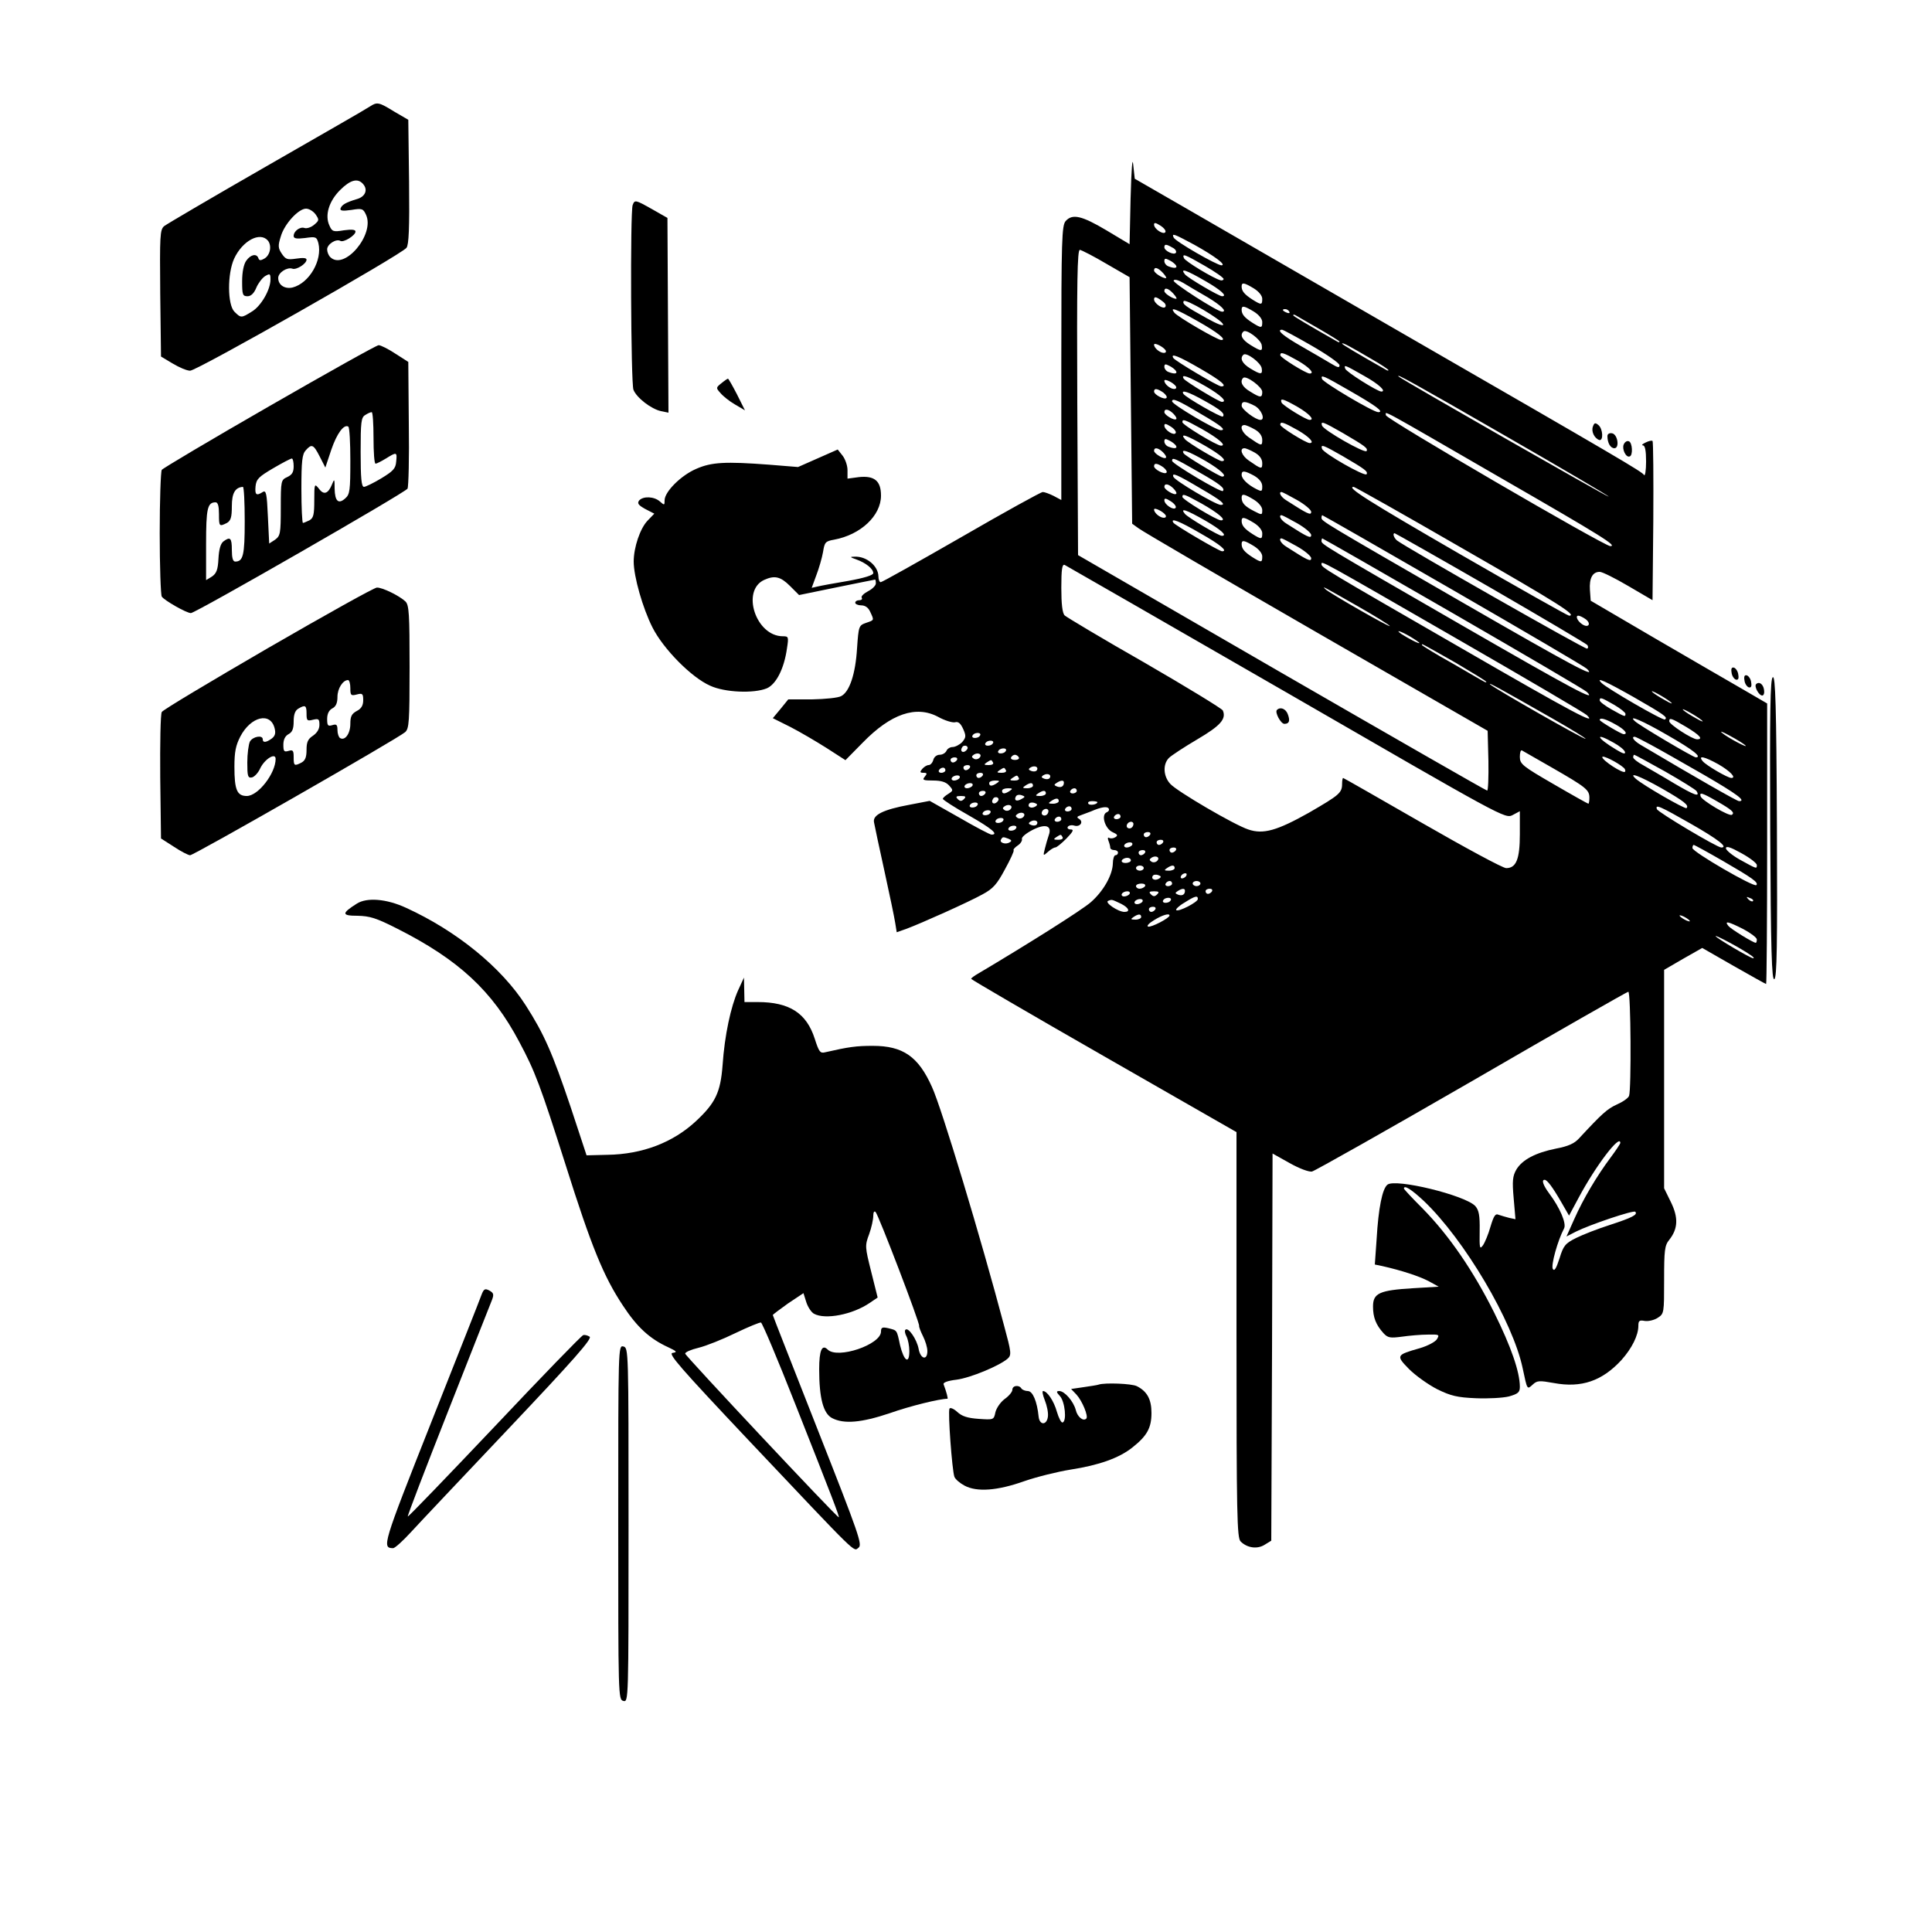 <?xml version="1.0" standalone="no"?>
<!DOCTYPE svg PUBLIC "-//W3C//DTD SVG 20010904//EN"
 "http://www.w3.org/TR/2001/REC-SVG-20010904/DTD/svg10.dtd">
<svg version="1.0" xmlns="http://www.w3.org/2000/svg"
 width="750pt" height="750pt" viewBox="0 0 750 750"
 preserveAspectRatio="xMidYMid meet">

<g transform="translate(0,750) scale(0.1,-0.1)"
fill="#000000" stroke="none">
<path d="M1435 7086 c-11 -8 -191 -111 -400 -231 -209 -120 -388 -225 -398
-233 -16 -14 -17 -37 -15 -261 l3 -245 45 -27 c25 -15 55 -28 68 -28 25 -1
819 450 840 477 9 12 12 74 10 257 l-3 240 -55 32 c-60 37 -66 38 -95 19z
m-25 -301 c19 -22 8 -49 -25 -58 -43 -13 -58 -22 -63 -36 -3 -9 7 -11 42 -6
42 7 46 5 57 -19 35 -76 -85 -218 -139 -164 -7 7 -12 20 -12 30 0 20 35 42 51
33 12 -8 59 21 59 36 0 8 -15 9 -45 5 -41 -7 -46 -5 -56 18 -19 40 -2 95 41
138 40 40 69 48 90 23z m-185 -117 c15 -22 14 -24 -6 -41 -12 -10 -29 -15 -37
-12 -17 6 -42 -12 -42 -31 0 -10 11 -12 44 -8 42 6 45 5 52 -20 16 -66 -35
-155 -100 -172 -30 -7 -56 9 -56 37 0 21 35 43 55 36 15 -6 55 19 55 35 0 7
-14 8 -40 4 -35 -5 -41 -3 -56 19 -15 22 -15 32 -4 67 14 49 69 108 98 108 12
0 28 -10 37 -22z m-185 -102 c16 -20 9 -57 -14 -70 -14 -8 -20 -8 -23 2 -7 19
-30 14 -47 -10 -10 -14 -16 -44 -16 -80 0 -52 2 -58 21 -58 13 0 25 11 34 33
7 17 23 38 34 45 19 11 21 10 21 -13 0 -40 -37 -104 -73 -125 -40 -25 -42 -25
-67 0 -27 27 -28 147 -1 206 32 69 100 106 131 70z"/>
<path d="M4389 6734 l-4 -182 -90 54 c-96 57 -132 65 -158 36 -15 -17 -17 -70
-17 -551 l0 -532 -30 16 c-16 8 -35 15 -42 15 -7 0 -150 -79 -316 -175 -167
-96 -308 -175 -313 -175 -5 0 -9 10 -9 23 -1 40 -46 78 -92 76 -20 0 -19 -2 7
-11 36 -13 65 -36 65 -53 0 -8 -36 -19 -97 -30 -54 -9 -108 -19 -120 -22 l-22
-5 18 49 c10 26 22 67 26 90 6 38 9 42 43 48 103 19 182 93 182 171 0 57 -25
78 -85 72 l-45 -6 0 33 c0 18 -9 43 -19 56 l-19 24 -77 -34 -77 -34 -111 9
c-172 13 -225 10 -284 -16 -59 -25 -123 -89 -123 -122 0 -20 -1 -20 -18 -5
-22 20 -65 22 -81 4 -8 -11 -3 -18 24 -33 l35 -18 -26 -27 c-29 -30 -54 -104
-54 -159 0 -58 35 -181 73 -256 42 -83 151 -194 224 -226 56 -26 169 -31 220
-10 36 16 67 76 78 155 7 45 6 47 -16 47 -105 0 -163 178 -72 219 40 18 63 13
100 -24 l35 -35 146 30 c80 16 147 30 149 30 2 0 3 -7 3 -15 0 -8 -14 -22 -30
-30 -17 -9 -28 -20 -25 -25 4 -6 -1 -10 -9 -10 -9 0 -16 -4 -16 -10 0 -5 11
-10 23 -10 16 0 28 -9 35 -25 16 -34 16 -32 -16 -43 -28 -10 -29 -12 -35 -99
-6 -99 -29 -168 -61 -185 -11 -7 -63 -12 -113 -13 l-93 0 -30 -37 -30 -36 68
-34 c37 -19 100 -56 141 -82 l73 -47 67 68 c109 112 207 146 293 100 25 -14
55 -23 65 -21 13 4 22 -4 32 -26 12 -27 11 -33 -4 -51 -10 -10 -27 -19 -37
-19 -10 0 -21 -7 -24 -15 -4 -8 -15 -15 -26 -15 -11 0 -22 -8 -25 -20 -3 -11
-11 -20 -18 -20 -7 0 -18 -7 -25 -15 -10 -12 -9 -15 5 -15 14 0 15 -3 5 -15
-11 -13 -6 -15 32 -15 32 0 50 -6 62 -19 17 -19 17 -20 -3 -33 -12 -7 -21 -16
-21 -19 0 -4 45 -33 100 -64 91 -52 118 -75 89 -75 -6 0 -63 30 -125 66 l-115
65 -78 -15 c-103 -19 -145 -40 -138 -69 2 -12 20 -96 40 -187 20 -91 39 -182
42 -202 l6 -37 37 13 c59 22 242 104 296 134 41 22 56 39 87 97 21 38 36 71
34 74 -3 2 4 11 16 19 11 7 18 19 16 25 -2 7 16 22 41 35 51 26 77 17 63 -21
-4 -12 -11 -35 -15 -52 -7 -28 -7 -29 12 -12 10 9 23 17 28 17 6 0 25 16 44
35 26 27 30 35 16 35 -9 0 -14 5 -11 10 4 6 15 8 25 5 22 -7 38 14 19 26 -10
6 -9 9 6 14 11 4 29 11 40 15 39 17 63 21 69 11 3 -5 0 -11 -7 -14 -24 -9 -8
-63 21 -77 20 -9 23 -13 12 -20 -8 -5 -18 -6 -24 -3 -5 4 -7 -1 -3 -11 4 -10
7 -22 7 -27 0 -5 7 -9 15 -9 8 0 15 -4 15 -10 0 -5 -4 -10 -10 -10 -5 0 -10
-15 -10 -32 -1 -44 -36 -107 -85 -150 -32 -29 -248 -165 -437 -277 -16 -9 -28
-18 -28 -21 1 -3 232 -138 515 -300 l515 -295 0 -787 c0 -701 2 -788 16 -802
25 -25 64 -31 93 -13 l26 16 3 751 2 752 66 -37 c39 -22 75 -35 87 -33 12 3
292 161 621 351 329 191 603 347 607 347 10 0 12 -379 3 -404 -3 -9 -25 -24
-48 -34 -37 -17 -57 -35 -146 -131 -18 -20 -42 -31 -90 -40 -79 -16 -131 -43
-154 -82 -14 -25 -16 -43 -10 -111 l7 -81 -24 5 c-13 3 -31 9 -41 12 -13 6
-19 -3 -32 -46 -8 -29 -22 -62 -29 -72 -13 -18 -14 -12 -13 56 1 60 -3 80 -17
96 -39 42 -310 108 -341 83 -20 -16 -35 -91 -42 -211 l-7 -99 29 -6 c75 -17
142 -39 179 -58 l40 -22 -100 -6 c-130 -8 -155 -19 -155 -71 0 -42 11 -71 41
-104 17 -18 26 -19 72 -13 28 4 73 8 100 8 44 1 46 0 35 -18 -6 -10 -36 -26
-67 -35 -91 -26 -93 -28 -41 -81 25 -25 74 -60 109 -78 53 -26 78 -32 150 -35
47 -2 105 1 129 7 35 10 42 16 42 37 0 58 -34 156 -100 289 -81 162 -174 298
-277 403 -40 40 -73 75 -73 78 0 15 29 -3 77 -48 157 -149 346 -468 384 -650
18 -85 17 -83 39 -63 17 16 26 16 82 6 107 -20 188 8 263 90 40 45 65 95 65
132 0 20 4 23 25 19 14 -2 36 3 50 12 25 16 25 19 25 147 0 115 2 134 20 156
34 43 36 86 6 147 l-26 53 0 424 0 424 74 43 74 42 122 -70 c67 -38 124 -70
126 -70 2 0 4 245 4 545 l0 544 -91 53 c-51 29 -205 119 -343 199 l-251 147
-3 42 c-3 45 10 70 38 70 10 0 60 -25 111 -55 l94 -55 3 307 c1 168 0 308 -3
311 -3 3 -15 0 -27 -6 -13 -6 -17 -11 -10 -11 8 -1 12 -20 12 -63 0 -35 -4
-58 -8 -52 -8 13 -86 59 -962 564 -327 189 -689 398 -805 465 l-210 121 -6 55
c-3 33 -7 -16 -10 -127z m135 -135 c-7 -12 -44 12 -44 29 0 9 6 8 25 -4 14 -9
22 -20 19 -25z m112 -49 c79 -44 126 -79 106 -80 -18 0 -180 93 -186 108 -8
18 0 15 80 -28z m-85 -11 c11 -5 17 -14 14 -20 -7 -11 -45 7 -45 21 0 13 7 13
31 -1z m-256 -63 l90 -52 5 -478 5 -479 25 -18 c14 -11 324 -192 690 -403
l665 -383 3 -117 c1 -64 -1 -116 -5 -115 -4 0 -363 206 -798 457 l-790 457 -3
593 c-2 470 0 592 10 592 7 -1 54 -25 103 -54z m382 -8 c40 -23 73 -46 73 -51
0 -4 -6 -7 -12 -5 -27 7 -138 74 -142 86 -8 19 3 15 81 -30z m-112 2 c7 -11
-6 -13 -29 -4 -9 3 -16 13 -16 20 0 11 4 12 19 4 11 -5 23 -15 26 -20z m-50
-30 c10 -11 15 -20 11 -20 -14 0 -46 21 -46 30 0 16 16 11 35 -10z m164 -31
c61 -35 87 -59 65 -59 -12 0 -133 71 -144 85 -21 26 5 17 79 -26z m9 -63 c53
-32 77 -56 56 -56 -18 0 -194 113 -188 121 3 6 18 2 37 -9 18 -11 60 -36 95
-56z m180 34 c19 -12 32 -28 32 -40 0 -24 -3 -25 -38 -3 -31 20 -42 33 -42 51
0 17 10 15 48 -8z m-313 -20 c10 -11 15 -20 11 -20 -14 0 -46 21 -46 30 0 16
16 11 35 -10z m-38 -33 c7 -5 10 -13 7 -18 -7 -12 -44 13 -44 29 0 13 11 10
37 -11z m231 -86 c3 -9 -23 1 -64 24 -83 46 -95 55 -89 66 7 11 147 -72 153
-90z m120 49 c19 -12 32 -28 32 -40 0 -24 -3 -25 -38 -3 -31 20 -42 33 -42 51
0 17 10 15 48 -8z m-220 -36 c80 -45 116 -74 93 -74 -15 0 -168 89 -182 106
-20 25 6 15 89 -32z m357 36 c3 -6 -1 -7 -9 -4 -18 7 -21 14 -7 14 6 0 13 -4
16 -10z m113 -65 c45 -26 82 -49 82 -51 0 -3 -3 -3 -7 -1 -116 66 -173 100
-173 103 0 3 3 3 8 1 4 -2 44 -26 90 -52z m-220 -65 c4 -25 -2 -25 -44 1 -32
20 -42 38 -27 52 11 11 68 -31 71 -53z m194 -2 c59 -34 108 -68 108 -76 0 -11
-7 -9 -32 6 -18 11 -70 41 -115 67 -72 41 -100 65 -76 65 4 0 56 -28 115 -62z
m-567 -18 c3 -6 0 -10 -7 -10 -15 0 -38 19 -38 32 0 10 36 -8 45 -22z m798
-33 c37 -21 67 -41 67 -44 0 -2 -3 -2 -7 0 -115 65 -173 100 -173 103 0 6 28
-9 113 -59z m-425 -37 c4 -25 -4 -25 -45 0 -31 19 -41 39 -26 53 11 11 68 -31
71 -53z m140 30 c45 -26 67 -50 46 -50 -14 0 -114 62 -114 71 0 14 11 11 68
-21z m-377 -32 c81 -47 105 -68 80 -68 -13 0 -179 99 -186 110 -13 21 20 8
106 -42z m-96 -8 c7 -11 -6 -13 -29 -4 -9 3 -16 13 -16 20 0 11 4 12 19 4 11
-5 23 -15 26 -20z m732 -20 c54 -30 87 -60 65 -60 -16 1 -136 76 -140 89 -5
16 -4 16 75 -29z m-616 -40 c60 -35 85 -60 62 -60 -11 0 -141 79 -148 90 -12
20 18 9 86 -30z m219 -21 c0 -24 -7 -24 -47 1 -31 18 -41 39 -27 53 11 11 74
-35 74 -54z m338 5 c105 -60 137 -84 112 -84 -21 1 -213 115 -218 129 -6 18 4
14 106 -45z m611 -179 c219 -126 398 -231 396 -233 -3 -3 -804 455 -815 466
-16 16 58 -25 419 -233z m-1284 195 c3 -6 0 -10 -7 -10 -15 0 -38 19 -38 32 0
10 36 -8 45 -22z m-49 -24 c10 -8 16 -17 12 -21 -8 -8 -48 13 -48 25 0 14 13
12 36 -4z m160 -32 c63 -35 81 -50 71 -61 -6 -5 -144 74 -153 88 -11 18 20 8
82 -27z m-14 -51 c78 -45 100 -63 77 -63 -19 0 -189 100 -189 112 0 14 22 5
112 -49z m376 27 c44 -26 67 -50 46 -50 -14 0 -104 56 -109 67 -7 19 5 16 63
-17z m-168 5 c27 -14 43 -55 23 -55 -19 0 -73 41 -73 55 0 19 13 19 50 0z
m-315 -31 c9 -9 14 -18 11 -21 -7 -7 -46 16 -46 27 0 15 17 12 35 -6z m1274
-251 c394 -227 451 -263 422 -263 -23 0 -871 494 -871 508 0 16 -42 39 449
-245z m-1164 192 c65 -37 98 -65 75 -65 -17 0 -150 81 -150 91 0 14 8 11 75
-26z m-101 -16 c-7 -12 -44 12 -44 29 0 9 6 8 25 -4 14 -9 22 -20 19 -25z
m474 11 c45 -26 67 -50 46 -50 -14 0 -114 62 -114 71 0 14 11 11 68 -21z m175
-11 c87 -51 98 -59 92 -70 -7 -10 -167 81 -173 99 -6 19 4 15 81 -29z m-342
14 c19 -11 29 -25 29 -41 0 -25 -3 -24 -52 10 -28 19 -38 48 -17 48 6 0 24 -8
40 -17z m-192 -64 c62 -36 87 -59 64 -59 -12 0 -130 70 -143 85 -21 25 4 17
79 -26z m-114 1 c7 -11 -6 -13 -29 -4 -9 3 -16 13 -16 20 0 11 4 12 19 4 11
-5 23 -15 26 -20z m648 -41 c87 -51 98 -59 92 -70 -7 -10 -167 81 -173 99 -6
19 4 15 81 -29z m-698 15 c9 -9 14 -18 11 -21 -7 -7 -46 16 -46 27 0 15 17 12
35 -6z m356 -1 c19 -11 29 -25 29 -41 0 -25 -3 -24 -52 10 -28 19 -38 48 -17
48 6 0 24 -8 40 -17z m-190 -33 c59 -35 85 -60 63 -60 -10 0 -143 80 -149 90
-12 20 18 9 86 -30z m-30 -41 c85 -48 106 -65 96 -75 -7 -7 -197 106 -197 117
0 15 9 11 101 -42z m-135 17 c10 -8 16 -17 12 -21 -8 -8 -48 13 -48 25 0 14
13 12 36 -4z m353 -33 c20 -12 31 -26 31 -41 0 -20 -2 -21 -22 -11 -34 17 -58
40 -58 56 0 18 12 16 49 -4z m-207 -50 c78 -45 100 -63 77 -63 -19 0 -178 94
-184 109 -7 18 13 10 107 -46z m-107 1 c9 -9 14 -18 11 -21 -7 -7 -46 16 -46
27 0 15 17 12 35 -6z m1126 -235 c373 -214 443 -259 410 -259 -5 0 -195 107
-422 238 -358 207 -445 262 -414 262 4 0 196 -108 426 -241z m-646 190 c30
-17 55 -38 55 -46 0 -15 -13 -9 -97 45 -21 13 -31 32 -18 32 3 0 30 -14 60
-31z m-370 -14 c65 -37 98 -65 75 -65 -17 0 -150 81 -150 91 0 14 8 11 75 -26z
m203 15 c19 -12 32 -28 32 -40 0 -20 -1 -20 -32 -4 -35 18 -48 31 -48 52 0 17
10 15 48 -8z m-304 -31 c-7 -12 -44 12 -44 29 0 9 6 8 25 -4 14 -9 22 -20 19
-25z m-39 -29 c3 -6 0 -10 -7 -10 -15 0 -38 19 -38 32 0 10 36 -8 45 -22z
m154 -21 c62 -36 87 -59 64 -59 -12 0 -130 70 -143 85 -21 25 4 17 79 -26z
m356 -10 c30 -17 55 -38 55 -46 0 -15 -13 -9 -97 45 -21 13 -31 32 -18 32 3 0
30 -14 60 -31z m606 -260 c277 -160 511 -297 519 -305 42 -41 -52 9 -484 258
-541 312 -546 315 -546 328 0 6 2 10 3 10 2 0 231 -131 508 -291z m-773 261
c19 -12 32 -28 32 -40 0 -24 -3 -25 -38 -3 -31 20 -42 33 -42 51 0 17 10 15
48 -8z m-207 -41 c76 -43 107 -69 83 -69 -11 0 -183 101 -189 111 -13 20 22 7
106 -42z m1126 -211 c202 -117 371 -217 375 -222 4 -6 4 -12 -1 -14 -8 -3
-710 397 -738 420 -12 10 -18 28 -9 28 2 0 170 -95 373 -212z m-752 161 c30
-17 55 -38 55 -46 0 -15 -13 -9 -97 45 -21 13 -31 32 -18 32 3 0 30 -14 60
-31z m606 -260 c277 -160 511 -297 519 -305 42 -41 -52 9 -484 258 -541 312
-546 315 -546 328 0 6 2 10 3 10 2 0 231 -131 508 -291z m-773 261 c19 -12 32
-28 32 -40 0 -24 -3 -25 -38 -3 -31 20 -42 33 -42 51 0 17 10 15 48 -8z m797
-365 c264 -152 487 -283 495 -291 43 -42 -53 9 -484 258 -538 310 -546 315
-546 328 0 14 -10 19 535 -295z m-671 -203 c843 -487 849 -491 878 -476 l28
15 0 -89 c0 -97 -14 -132 -53 -132 -13 0 -159 79 -326 175 -167 96 -305 175
-307 175 -2 0 -4 -10 -4 -22 0 -36 -10 -44 -129 -113 -123 -69 -177 -85 -235
-65 -53 17 -277 148 -303 177 -27 29 -30 76 -5 101 9 9 59 42 110 72 90 53
113 79 99 112 -3 7 -139 90 -303 185 -165 94 -305 178 -311 184 -9 9 -13 45
-13 107 0 71 3 93 13 89 6 -3 394 -226 861 -495z m278 334 c65 -37 120 -71
123 -76 6 -10 -235 128 -250 143 -13 13 -15 14 127 -67z m884 -50 c22 -17 11
-35 -13 -20 -19 12 -29 34 -16 34 5 0 18 -6 29 -14z m-682 -67 c20 -12 36 -23
36 -25 0 -5 -44 18 -70 35 -27 19 -2 11 34 -10z m179 -103 c64 -38 117 -70
117 -73 0 -2 -3 -2 -7 0 -5 2 -61 35 -125 72 -65 36 -118 69 -118 71 0 6 -10
11 133 -70z m687 -131 c122 -70 136 -80 123 -88 -8 -5 -224 120 -246 142 -25
25 15 7 123 -54z m-312 -85 c72 -41 129 -76 127 -78 -4 -4 -355 196 -370 211
-11 11 36 -15 243 -133z m457 65 c11 -9 2 -7 -20 6 -22 12 -44 26 -50 32 -16
15 48 -20 70 -38z m-219 -11 c24 -14 44 -30 44 -35 0 -13 -2 -12 -54 17 -25
14 -46 30 -46 35 0 14 7 11 56 -17z m339 -59 c11 -9 2 -7 -20 6 -22 12 -44 26
-50 32 -16 15 48 -20 70 -38z m-334 -17 c35 -19 51 -38 32 -38 -9 0 -93 50
-93 55 0 11 24 4 61 -17z m204 -43 c98 -56 134 -85 108 -85 -10 0 -223 126
-237 141 -28 26 31 1 129 -56z m71 33 c53 -32 67 -48 42 -48 -19 0 -108 58
-108 70 0 15 7 13 66 -22z m229 -71 c16 -15 -68 29 -90 48 -11 9 3 4 30 -11
28 -15 55 -32 60 -37z m-2976 32 c-7 -4 -17 -5 -22 -2 -5 3 -3 9 4 14 7 4 17
5 22 2 5 -3 3 -9 -4 -14z m2465 -22 c22 -12 42 -28 44 -36 3 -10 -8 -7 -34 9
-77 46 -86 70 -10 27z m144 -8 c32 -17 123 -69 205 -116 131 -76 167 -103 138
-103 -8 0 -162 88 -383 219 -25 15 -37 31 -22 31 3 0 31 -14 62 -31z m-2559 0
c-7 -4 -17 -5 -22 -2 -5 3 -3 9 4 14 7 4 17 5 22 2 5 -3 3 -9 -4 -14z m-98
-22 c-13 -13 -26 -3 -16 12 3 6 11 8 17 5 6 -4 6 -10 -1 -17z m148 -8 c-7 -4
-17 -5 -22 -2 -5 3 -3 9 4 14 7 4 17 5 22 2 5 -3 3 -9 -4 -14z m2126 -59 c132
-76 145 -86 145 -117 0 -12 -2 -23 -4 -23 -2 0 -63 34 -135 76 -121 70 -131
78 -131 106 0 16 3 27 8 25 4 -2 57 -33 117 -67z m-2223 38 c-6 -6 -16 -7 -22
-3 -9 6 -9 9 1 16 17 10 34 0 21 -13z m153 2 c3 -5 -3 -10 -15 -10 -12 0 -18
5 -15 10 3 6 10 10 15 10 5 0 12 -4 15 -10z m2349 -41 c5 -5 7 -11 4 -15 -8
-8 -88 44 -88 57 0 9 59 -20 84 -42z m160 -14 c63 -36 118 -70 122 -76 15 -25
-9 -16 -87 30 -46 28 -101 59 -121 71 -21 11 -38 25 -38 30 0 6 2 10 4 10 2 0
56 -29 120 -65z m-2749 45 c-3 -5 -10 -10 -16 -10 -5 0 -9 5 -9 10 0 6 7 10
16 10 8 0 12 -4 9 -10z m2956 -17 c45 -26 71 -53 50 -53 -14 0 -98 49 -111 65
-20 24 5 19 61 -12z m-2816 7 c3 -6 -4 -10 -17 -10 -18 0 -20 2 -8 10 19 12
18 12 25 0z m-90 -20 c-3 -5 -10 -10 -16 -10 -5 0 -9 5 -9 10 0 6 7 10 16 10
8 0 12 -4 9 -10z m260 -10 c-3 -5 -13 -6 -21 -3 -12 4 -13 8 -3 14 15 9 32 2
24 -11z m-355 0 c0 -5 -7 -10 -16 -10 -8 0 -12 5 -9 10 3 6 10 10 16 10 5 0 9
-4 9 -10z m235 0 c3 -6 -4 -10 -17 -10 -18 0 -20 2 -8 10 19 12 18 12 25 0z
m-90 -20 c-3 -5 -10 -10 -16 -10 -5 0 -9 5 -9 10 0 6 7 10 16 10 8 0 12 -4 9
-10z m260 -10 c-3 -5 -13 -6 -21 -3 -12 4 -13 8 -3 14 15 9 32 2 24 -11z
m-350 0 c-3 -5 -13 -10 -21 -10 -8 0 -12 5 -9 10 3 6 13 10 21 10 8 0 12 -4 9
-10z m230 0 c3 -6 -4 -10 -17 -10 -18 0 -20 2 -8 10 19 12 18 12 25 0z m2495
-40 c87 -50 108 -66 97 -77 -6 -5 -169 89 -197 114 -31 28 13 12 100 -37z
m-2580 20 c-19 -13 -30 -13 -30 0 0 6 10 10 23 10 18 0 19 -2 7 -10z m260 2
c0 -15 -11 -21 -27 -15 -12 5 -12 7 -1 14 17 11 28 11 28 1z m-355 -12 c-3 -5
-13 -10 -21 -10 -8 0 -12 5 -9 10 3 6 13 10 21 10 8 0 12 -4 9 -10z m235 0 c0
-5 -10 -10 -22 -10 -19 0 -20 2 -8 10 19 13 30 13 30 0z m-90 -20 c-19 -13
-30 -13 -30 0 0 6 10 10 23 10 18 0 19 -2 7 -10z m260 0 c0 -5 -7 -10 -16 -10
-8 0 -12 5 -9 10 3 6 10 10 16 10 5 0 9 -4 9 -10z m-355 -10 c-3 -5 -10 -10
-16 -10 -5 0 -9 5 -9 10 0 6 7 10 16 10 8 0 12 -4 9 -10z m235 0 c0 -5 -10
-10 -22 -10 -19 0 -20 2 -8 10 19 13 30 13 30 0z m-95 -22 c-19 -11 -30 -5
-21 11 4 6 14 7 22 4 15 -5 14 -7 -1 -15z m2701 -9 c56 -32 70 -44 57 -52 -11
-7 -115 55 -121 71 -6 18 5 15 64 -19z m-2924 9 c-9 -9 -15 -9 -24 0 -9 9 -7
12 12 12 19 0 21 -3 12 -12z m129 -11 c-13 -13 -26 -3 -16 12 3 6 11 8 17 5 6
-4 6 -10 -1 -17z m239 3 c0 -5 -10 -10 -22 -10 -19 0 -20 2 -8 10 19 13 30 13
30 0z m-321 -21 c-7 -4 -17 -5 -22 -2 -5 3 -3 9 4 14 7 4 17 5 22 2 5 -3 3 -9
-4 -14z m230 0 c-15 -9 -32 -2 -24 11 3 5 13 6 21 3 12 -4 13 -8 3 -14z m241
17 c0 -9 -30 -14 -35 -6 -4 6 3 10 14 10 12 0 21 -2 21 -4z m-338 -28 c-6 -6
-16 -7 -22 -3 -9 6 -9 9 1 16 17 10 34 0 21 -13z m238 2 c0 -5 -7 -10 -16 -10
-8 0 -12 5 -9 10 3 6 10 10 16 10 5 0 9 -4 9 -10z m2404 -58 c107 -61 146 -92
118 -92 -16 0 -246 137 -250 149 -7 20 11 12 132 -57z m-2725 37 c-7 -4 -17
-5 -22 -2 -5 3 -3 9 4 14 7 4 17 5 22 2 5 -3 3 -9 -4 -14z m231 13 c0 -13 -12
-22 -22 -16 -10 6 -1 24 13 24 5 0 9 -4 9 -8z m-98 -24 c-6 -6 -16 -7 -22 -3
-9 6 -9 9 1 16 17 10 34 0 21 -13z m378 2 c0 -5 -7 -10 -16 -10 -8 0 -12 5 -9
10 3 6 10 10 16 10 5 0 9 -4 9 -10z m-461 -21 c-7 -4 -17 -5 -22 -2 -5 3 -3 9
4 14 7 4 17 5 22 2 5 -3 3 -9 -4 -14z m231 11 c0 -5 -7 -10 -16 -10 -8 0 -12
5 -9 10 3 6 10 10 16 10 5 0 9 -4 9 -10z m-95 -20 c-3 -5 -13 -6 -21 -3 -12 4
-13 8 -3 14 15 9 32 2 24 -11z m375 2 c0 -13 -12 -22 -22 -16 -10 6 -1 24 13
24 5 0 9 -4 9 -8z m-461 -23 c-7 -4 -17 -5 -22 -2 -5 3 -3 9 4 14 7 4 17 5 22
2 5 -3 3 -9 -4 -14z m526 -19 c-3 -5 -10 -10 -16 -10 -5 0 -9 5 -9 10 0 6 7
10 16 10 8 0 12 -4 9 -10z m-340 -10 c3 -6 -4 -10 -17 -10 -18 0 -20 2 -8 10
19 12 18 12 25 0z m-210 -6 c12 -5 14 -9 4 -14 -15 -10 -41 -1 -33 11 6 11 8
11 29 3z m600 -14 c-3 -5 -10 -10 -16 -10 -5 0 -9 5 -9 10 0 6 7 10 16 10 8 0
12 -4 9 -10z m-120 -10 c-3 -5 -13 -10 -21 -10 -8 0 -12 5 -9 10 3 6 13 10 21
10 8 0 12 -4 9 -10z m2293 -62 c114 -66 140 -84 130 -94 -10 -9 -248 129 -248
144 0 6 2 12 5 12 3 0 54 -28 113 -62z m132 -16 c0 -16 1 -16 -68 22 -28 16
-52 36 -52 43 0 10 17 5 60 -19 33 -18 60 -39 60 -46z m-2255 58 c-3 -5 -10
-10 -16 -10 -5 0 -9 5 -9 10 0 6 7 10 16 10 8 0 12 -4 9 -10z m-120 -10 c-3
-5 -10 -10 -16 -10 -5 0 -9 5 -9 10 0 6 7 10 16 10 8 0 12 -4 9 -10z m47 -32
c-6 -6 -16 -7 -22 -3 -9 6 -9 9 1 16 17 10 34 0 21 -13z m-102 2 c0 -5 -9 -10
-21 -10 -11 0 -17 5 -14 10 3 6 13 10 21 10 8 0 14 -4 14 -10z m50 -30 c0 -5
-7 -10 -15 -10 -8 0 -15 5 -15 10 0 6 7 10 15 10 8 0 15 -4 15 -10z m120 0 c0
-5 -10 -10 -22 -10 -19 0 -20 2 -8 10 19 13 30 13 30 0z m-61 -41 c-15 -9 -32
-2 -24 11 3 5 13 6 21 3 12 -4 13 -8 3 -14z m106 11 c-3 -5 -11 -10 -16 -10
-6 0 -7 5 -4 10 3 6 11 10 16 10 6 0 7 -4 4 -10z m-55 -30 c0 -5 -7 -10 -16
-10 -8 0 -12 5 -9 10 3 6 10 10 16 10 5 0 9 -4 9 -10z m110 0 c0 -5 -7 -10
-15 -10 -8 0 -15 5 -15 10 0 6 7 10 15 10 8 0 15 -4 15 -10z m-215 -10 c-3 -5
-13 -10 -21 -10 -8 0 -14 5 -14 10 0 6 9 10 21 10 11 0 17 -4 14 -10z m155
-18 c0 -15 -11 -21 -27 -15 -12 5 -12 7 -1 14 17 11 28 11 28 1z m105 -2 c-3
-5 -10 -10 -16 -10 -5 0 -9 5 -9 10 0 6 7 10 16 10 8 0 12 -4 9 -10z m-320
-10 c-3 -5 -13 -10 -21 -10 -8 0 -12 5 -9 10 3 6 13 10 21 10 8 0 12 -4 9 -10z
m107 -2 c-9 -9 -15 -9 -24 0 -9 9 -7 12 12 12 19 0 21 -3 12 -12z m47 -29 c-7
-4 -17 -5 -22 -2 -5 3 -3 9 4 14 7 4 17 5 22 2 5 -3 3 -9 -4 -14z m111 11 c0
-12 -75 -51 -84 -43 -3 3 11 17 32 29 41 26 52 29 52 14z m2155 -8 c-3 -3 -11
0 -18 7 -9 10 -8 11 6 5 10 -3 15 -9 12 -12z m-2452 -11 c29 -15 36 -31 12
-31 -24 0 -79 37 -63 43 15 6 13 6 51 -12z m82 9 c-3 -5 -13 -10 -21 -10 -8 0
-12 5 -9 10 3 6 13 10 21 10 8 0 12 -4 9 -10z m50 -30 c-3 -5 -10 -10 -16 -10
-5 0 -9 5 -9 10 0 6 7 10 16 10 8 0 12 -4 9 -10z m-55 -30 c0 -5 -10 -10 -22
-10 -19 0 -20 2 -8 10 19 13 30 13 30 0z m110 6 c0 -10 -71 -47 -83 -43 -7 2
3 13 23 25 32 20 60 28 60 18z m2020 -22 c0 -2 -9 0 -20 6 -11 6 -20 13 -20
16 0 2 9 0 20 -6 11 -6 20 -13 20 -16z m208 -31 c28 -15 52 -33 52 -40 0 -7
-2 -13 -4 -13 -10 0 -96 53 -106 65 -18 22 -1 18 58 -12z m27 -100 c11 -7 16
-13 11 -13 -11 0 -146 80 -146 86 0 5 96 -46 135 -73z m-505 -730 c0 -3 -17
-29 -38 -57 -53 -71 -106 -160 -141 -239 l-30 -67 37 19 c54 27 223 84 230 77
11 -11 -12 -23 -98 -51 -47 -15 -106 -38 -132 -51 -42 -21 -49 -30 -64 -79
-13 -40 -20 -51 -26 -41 -8 14 19 111 44 158 9 19 -16 79 -58 135 -23 31 -31
53 -18 53 10 0 31 -28 65 -87 l30 -52 37 69 c66 124 162 250 162 213z"/>
<path d="M4957 4744 c-9 -9 15 -54 29 -54 19 0 23 12 13 38 -8 21 -29 29 -42
16z"/>
<path d="M2456 6704 c-10 -26 -7 -691 3 -717 12 -31 69 -75 107 -83 l29 -6 -2
378 -2 378 -58 33 c-67 38 -69 38 -77 17z"/>
<path d="M1045 5923 c-226 -130 -413 -241 -417 -247 -4 -6 -8 -117 -8 -246 0
-129 4 -240 8 -246 10 -15 96 -64 113 -64 18 0 831 467 841 483 4 7 7 120 5
252 l-2 240 -50 32 c-27 18 -57 33 -65 33 -8 0 -199 -107 -425 -237z m405
-123 c0 -55 3 -100 8 -100 4 0 22 9 40 20 42 26 44 26 40 -12 -2 -27 -12 -37
-58 -65 -30 -18 -61 -33 -67 -33 -10 0 -13 34 -13 135 0 117 2 135 18 144 9 6
20 11 25 11 4 0 7 -45 7 -100z m-90 -89 c0 -114 -2 -130 -19 -145 -27 -25 -41
-12 -42 37 0 38 -1 40 -10 17 -15 -37 -32 -43 -51 -17 -17 21 -18 20 -18 -45
0 -56 -3 -69 -19 -78 -11 -5 -22 -10 -25 -10 -3 0 -6 59 -6 132 0 108 3 135
17 150 23 26 30 23 54 -24 l22 -43 23 69 c22 64 49 100 66 90 5 -3 8 -63 8
-133z m-220 -21 c0 -23 -6 -33 -25 -42 -24 -11 -25 -14 -25 -119 0 -101 -2
-109 -22 -124 l-23 -15 -5 104 c-4 91 -7 104 -20 96 -25 -16 -31 -11 -28 22 3
28 12 37 68 70 36 21 68 38 73 38 4 0 7 -14 7 -30z m-190 -213 c0 -133 -6
-157 -37 -157 -9 0 -13 15 -13 45 0 47 -6 53 -33 33 -11 -9 -17 -31 -19 -67
-2 -43 -8 -57 -25 -69 l-23 -14 0 139 c0 139 5 163 37 163 9 0 13 -15 13 -45
0 -49 1 -50 31 -35 15 9 19 22 19 65 0 51 13 73 43 75 4 0 7 -60 7 -133z"/>
<path d="M2800 6012 c-21 -17 -21 -18 -3 -38 10 -12 35 -32 56 -44 l39 -23
-31 62 c-17 33 -33 61 -35 61 -2 0 -14 -8 -26 -18z"/>
<path d="M6184 5845 c-8 -19 5 -46 24 -53 17 -5 15 43 -3 58 -12 10 -16 9 -21
-5z"/>
<path d="M6240 5807 c0 -27 12 -47 27 -47 21 0 13 54 -9 58 -11 2 -18 -3 -18
-11z"/>
<path d="M6303 5774 c-7 -18 9 -51 23 -46 14 3 11 55 -3 59 -7 3 -16 -3 -20
-13z"/>
<path d="M1040 4984 c-222 -129 -408 -240 -412 -248 -5 -8 -7 -122 -6 -253 l3
-238 50 -32 c27 -18 56 -33 63 -33 15 0 807 453 835 478 15 14 17 39 17 253 0
205 -2 240 -16 254 -23 22 -90 55 -111 54 -10 0 -200 -106 -423 -235z m320
-155 c0 -28 2 -31 25 -25 22 6 25 3 25 -22 0 -20 -7 -33 -25 -42 -20 -11 -25
-21 -25 -50 0 -38 -21 -67 -40 -55 -5 3 -10 17 -10 31 0 21 -4 24 -20 19 -17
-5 -20 -2 -20 24 0 20 7 34 20 41 14 7 20 21 20 45 0 32 21 65 41 65 5 0 9
-14 9 -31z m-170 -99 c0 -27 2 -30 25 -24 22 5 25 3 25 -20 0 -16 -9 -31 -25
-42 -20 -13 -25 -25 -25 -55 0 -28 -5 -41 -19 -49 -29 -15 -31 -13 -31 21 0
26 -3 29 -20 24 -17 -5 -20 -2 -20 24 0 20 7 34 20 41 15 8 20 21 20 50 0 27
6 42 18 49 27 16 32 13 32 -19z m-124 -57 c5 -19 2 -30 -11 -40 -22 -16 -35
-17 -35 -3 0 18 -39 11 -50 -9 -5 -11 -10 -47 -10 -81 0 -53 2 -61 18 -58 9 2
24 17 32 35 17 36 60 63 60 37 0 -56 -68 -144 -112 -144 -38 0 -48 24 -48 113
0 58 5 83 23 118 41 78 117 96 133 32z"/>
<path d="M6722 4889 c1 -12 9 -24 16 -27 9 -3 13 3 10 19 -1 12 -9 24 -16 27
-9 3 -13 -3 -10 -19z"/>
<path d="M6772 4859 c1 -12 9 -24 16 -27 9 -3 13 3 10 19 -1 12 -9 24 -16 27
-9 3 -13 -3 -10 -19z"/>
<path d="M6882 4871 c-10 -6 -12 -131 -10 -594 2 -468 6 -585 16 -578 10 6 12
131 10 594 -2 468 -6 585 -16 578z"/>
<path d="M6817 4844 c-8 -9 11 -44 24 -44 6 0 9 10 7 22 -3 22 -19 34 -31 22z"/>
<path d="M1385 3992 c-60 -38 -59 -47 3 -47 48 -1 73 -9 152 -49 240 -121 371
-242 476 -441 61 -114 81 -167 180 -478 100 -317 147 -432 222 -545 55 -84
104 -129 176 -162 34 -16 36 -19 17 -22 -19 -2 28 -56 294 -338 435 -460 407
-433 428 -418 15 12 2 50 -158 456 -96 244 -175 445 -175 447 0 2 27 22 59 45
l60 40 11 -35 c6 -19 20 -40 30 -45 44 -24 150 -3 216 42 l31 21 -25 100 c-24
96 -25 101 -8 146 9 25 16 57 16 71 0 15 4 20 9 15 12 -13 172 -431 169 -442
-1 -4 6 -22 15 -40 9 -18 17 -43 17 -58 0 -38 -27 -31 -34 9 -7 37 -40 85 -51
74 -4 -3 -2 -15 4 -26 6 -12 11 -37 11 -57 0 -53 -21 -39 -36 23 -13 61 -11
57 -46 66 -23 5 -28 3 -28 -13 0 -51 -169 -108 -207 -70 -22 22 -33 -3 -33
-76 0 -113 16 -172 50 -190 46 -24 114 -18 224 19 79 28 194 56 224 56 3 0 -4
27 -15 56 -3 7 16 14 50 18 54 7 167 54 199 82 15 14 14 24 -14 127 -89 337
-243 847 -280 927 -53 119 -113 160 -230 160 -64 0 -93 -4 -185 -25 -19 -5
-24 2 -40 52 -32 100 -98 143 -222 143 l-51 0 -1 48 -1 47 -23 -50 c-28 -63
-52 -173 -60 -290 -8 -106 -28 -147 -103 -217 -89 -83 -208 -129 -344 -131
l-81 -2 -61 185 c-72 214 -104 286 -175 397 -94 147 -268 289 -465 379 -76 35
-152 41 -191 16z m1702 -1942 c146 -369 173 -440 169 -440 -8 0 -595 626 -596
635 -1 6 23 16 52 23 29 7 94 33 143 57 50 24 94 42 99 41 5 -1 65 -143 133
-316z"/>
<path d="M1869 2473 c-5 -15 -94 -239 -196 -497 -188 -475 -191 -485 -147
-486 7 0 38 28 70 63 31 34 204 217 382 405 248 262 322 346 311 353 -8 5 -19
8 -25 6 -6 -1 -161 -161 -344 -355 -183 -193 -335 -351 -337 -349 -2 2 69 187
157 410 88 223 164 417 170 431 8 21 6 27 -10 36 -17 9 -22 7 -31 -17z"/>
<path d="M2400 1590 c0 -679 0 -688 20 -693 20 -5 20 0 20 683 0 679 0 688
-20 693 -20 5 -20 0 -20 -683z"/>
<path d="M4265 2125 c-5 -2 -32 -6 -59 -10 l-48 -7 21 -22 c22 -24 47 -84 38
-93 -12 -12 -35 7 -41 34 -9 33 -43 73 -64 73 -12 0 -12 -4 3 -20 19 -21 27
-97 10 -102 -5 -2 -15 17 -22 41 -12 43 -38 81 -54 81 -4 0 -1 -16 7 -36 8
-20 14 -48 12 -63 -4 -34 -32 -35 -36 -1 -6 60 -23 100 -42 100 -10 0 -22 5
-25 10 -9 15 -35 12 -35 -5 0 -8 -13 -24 -30 -36 -16 -12 -32 -35 -36 -52 -6
-29 -7 -29 -65 -25 -43 3 -65 10 -83 27 -13 12 -27 18 -30 13 -7 -12 10 -240
19 -265 4 -10 22 -25 39 -34 48 -26 128 -20 232 17 49 17 130 37 180 45 110
17 189 45 240 86 57 45 74 76 74 134 0 53 -17 84 -57 104 -20 10 -124 14 -148
6z"/>
</g>
</svg>
